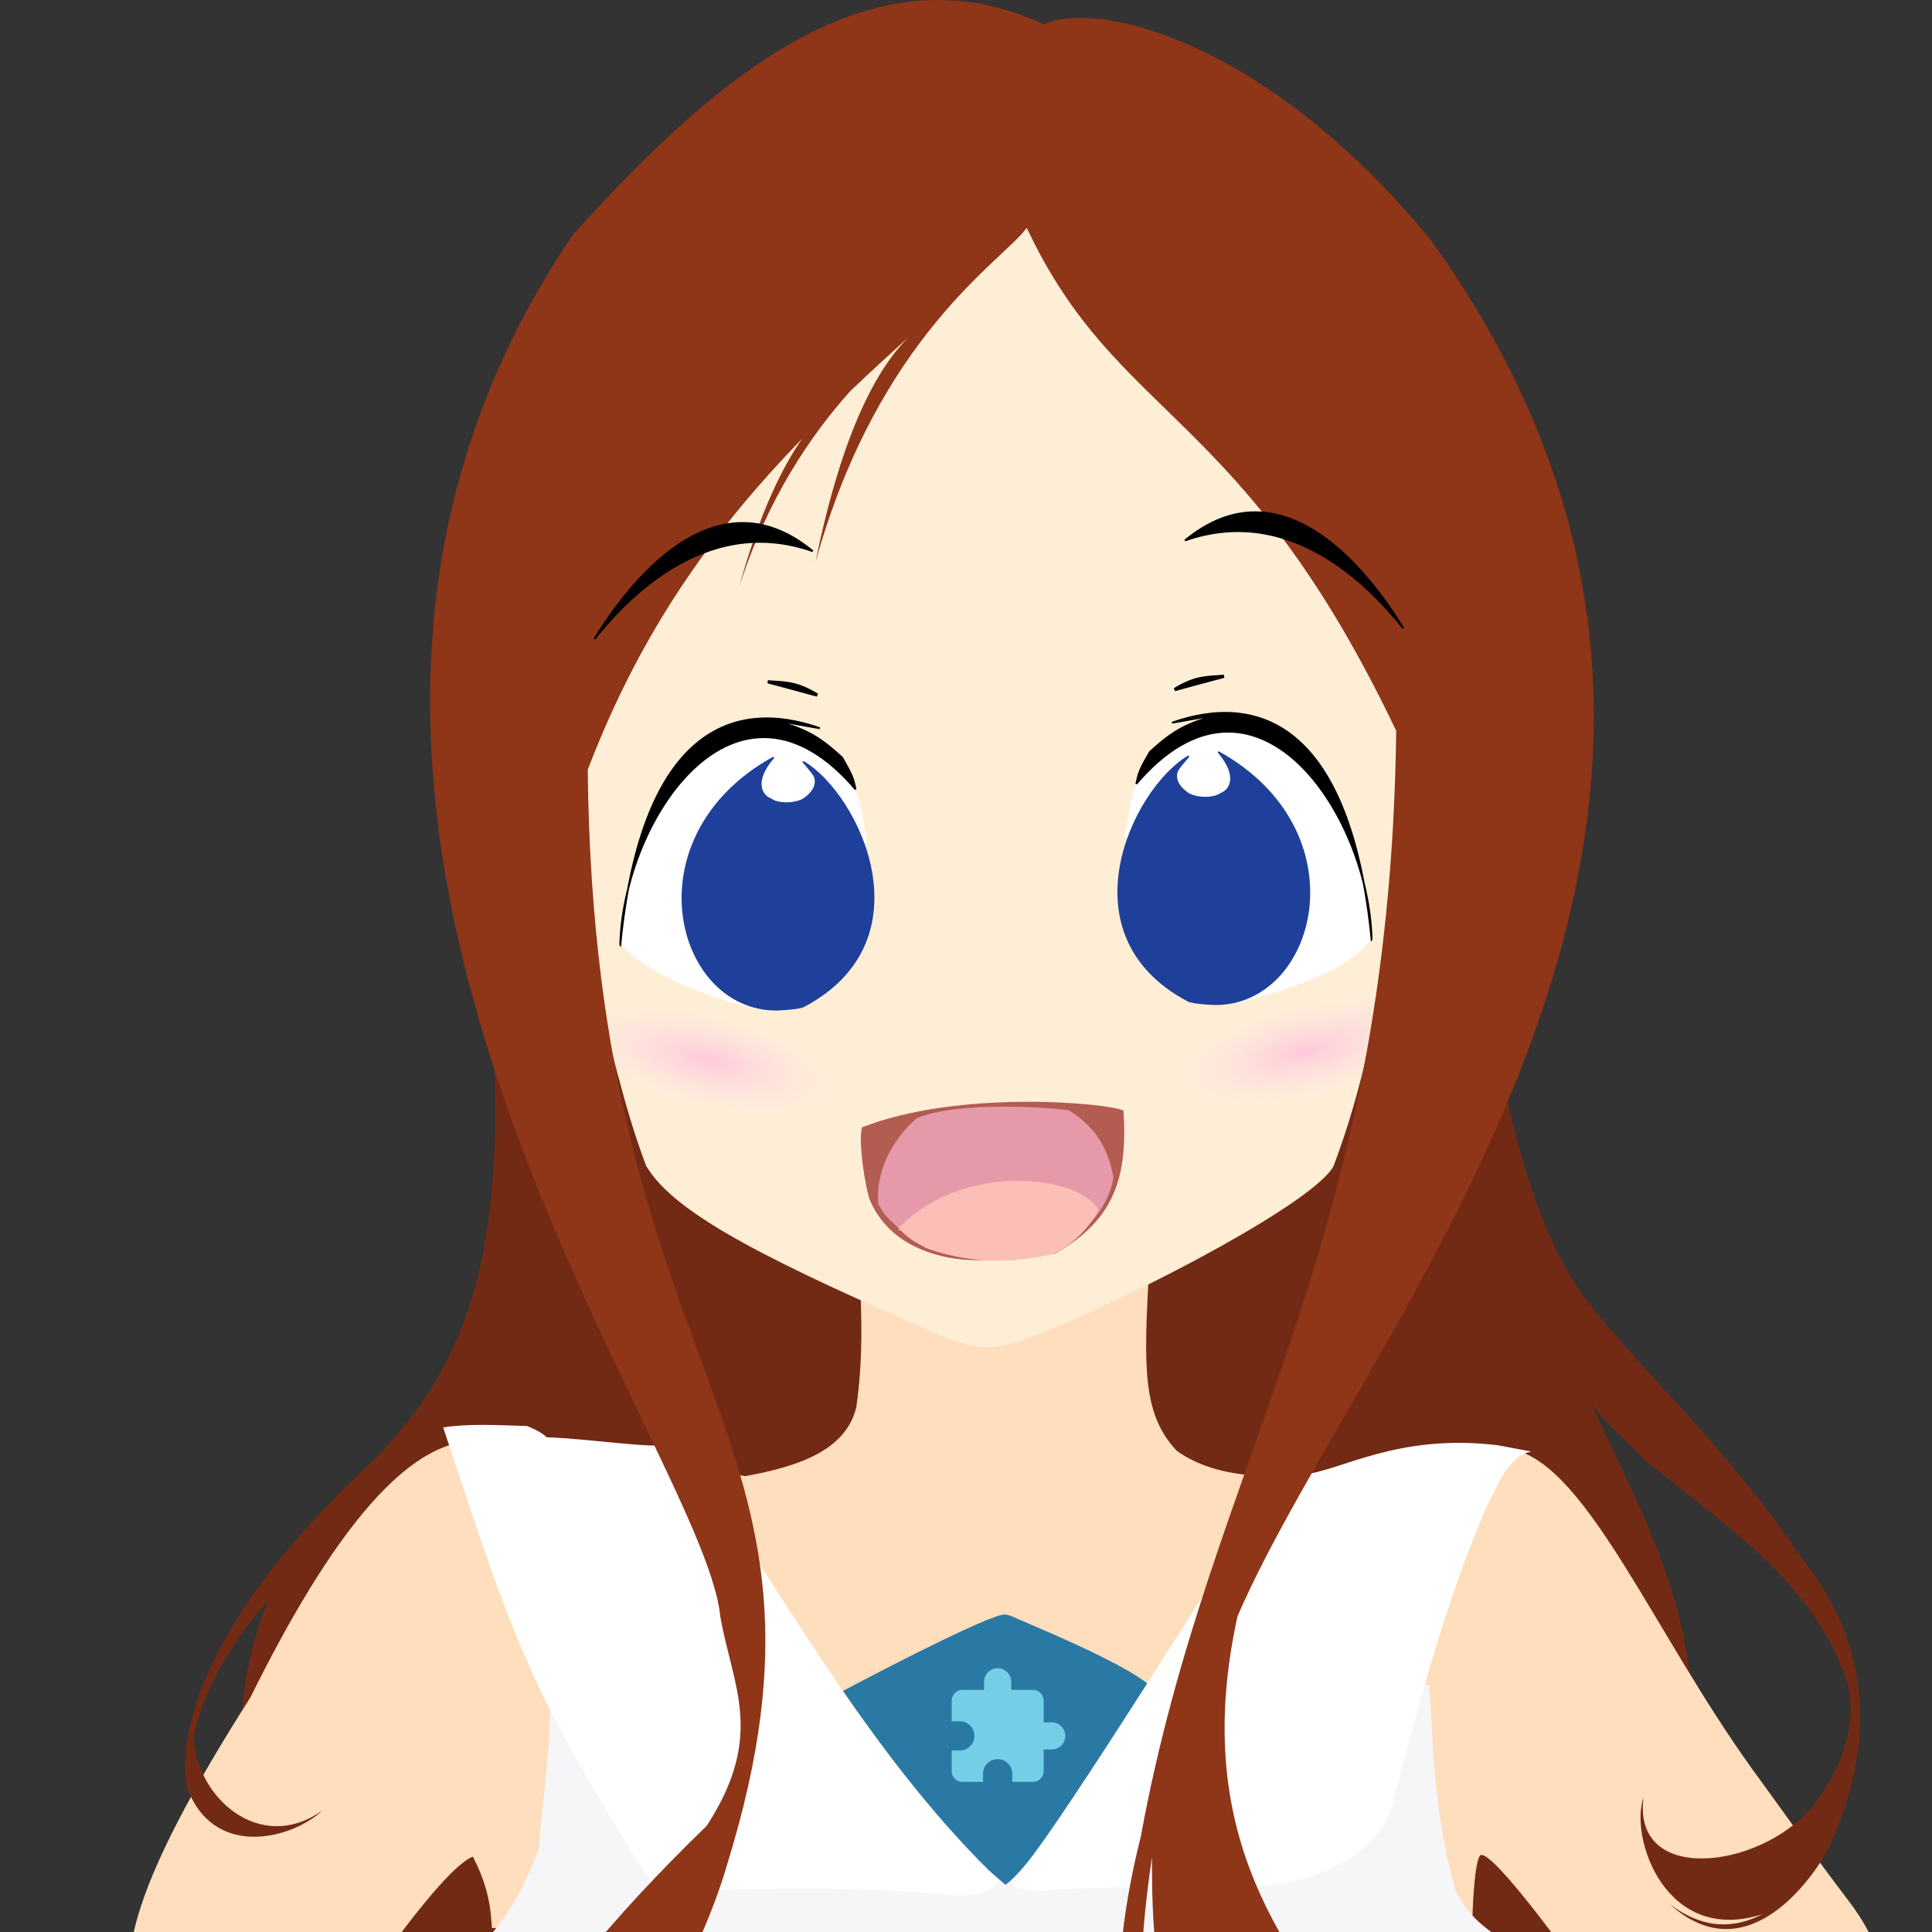<?xml version="1.0" encoding="UTF-8"?>
<svg width="280.91mm" height="280.91mm" version="1.1" viewBox="0 0 280.91 280.91" xmlns="http://www.w3.org/2000/svg" xmlns:cc="http://creativecommons.org/ns#" xmlns:dc="http://purl.org/dc/elements/1.1/" xmlns:osb="http://www.openswatchbook.org/uri/2009/osb" xmlns:rdf="http://www.w3.org/1999/02/22-rdf-syntax-ns#" xmlns:xlink="http://www.w3.org/1999/xlink">
    <rect x="0" y="0" width="280.91" height="280.91" fill="#333333" stroke="none"/>
    <defs>
        <radialGradient id="radialGradient991" cx="318.68" cy="134.66" r="35.122" gradientTransform="matrix(.574 .024 -.01 .206 42.653 131.39)" gradientUnits="userSpaceOnUse" xlink:href="#linearGradient1099"/>
        <linearGradient id="linearGradient1099">
            <stop stop-color="#fec9da" offset="0"/>
            <stop stop-color="#fee2e6" stop-opacity="0" offset="1"/>
        </linearGradient>
        <radialGradient id="radialGradient1595" cx="318.68" cy="134.66" r="35.122" gradientTransform="matrix(.574 .024 -.01 .206 -423.08 219.39)" gradientUnits="userSpaceOnUse" xlink:href="#linearGradient1099"/>
    </defs>
    <g transform="translate(-89.752 -52.771)" display="none" stroke-linecap="round" stroke-linejoin="round">
        <g fill="#cbcbcb">
            <rect transform="rotate(44.191)" x="60.098" y="-15.975" width="182.55" height="2.945" stroke="#2a79a5" stroke-width="16.619"/>
            <rect transform="rotate(44.191)" x="60.098" y="113.38" width="182.55" height="2.945" stroke="#2a79a5" stroke-width="16.619"/>
            <rect transform="rotate(44.191)" x="9.001" y="29.674" width="230.22" height="4.657" stroke="#6cb3db" stroke-width="23.47"/>
            <rect transform="rotate(44.191)" x="9.001" y="67.091" width="230.22" height="4.657" stroke="#6cb3db" stroke-width="23.47"/>
            <rect transform="matrix(-.717 -.697 -.697 .717 0 0)" x="-734.63" y="-16.051" width="182.55" height="2.945" stroke="#2a79a5" stroke-width="16.619"/>
            <rect transform="matrix(-.717 -.697 -.697 .717 0 0)" x="-734.63" y="113.31" width="182.55" height="2.945" stroke="#2a79a5" stroke-width="16.619"/>
        </g>
        <g>
            <rect transform="matrix(-.717 -.697 -.697 .717 0 0)" x="-785.72" y="29.598" width="230.22" height="4.657" fill="#808080" stroke="#6cb3db" stroke-width="23.47"/>
            <rect transform="matrix(-.717 -.697 -.697 .717 0 0)" x="-785.72" y="67.016" width="230.22" height="4.657" fill="#808080" stroke="#6cb3db" stroke-width="23.47"/>
            <rect transform="matrix(-.697 .717 .717 .697 0 0)" x="-288.16" y="327.99" width="182.55" height="2.945" fill="#cbcbcb" stroke="#2a79a5" stroke-width="16.619"/>
            <rect transform="matrix(-.697 .717 .717 .697 0 0)" x="-288.16" y="457.35" width="182.55" height="2.945" fill="#cbcbcb" stroke="#2a79a5" stroke-width="16.619"/>
            <rect transform="matrix(-.697 .717 .717 .697 0 0)" x="-339.26" y="373.64" width="230.22" height="4.657" fill="#808080" stroke="#6cb3db" stroke-width="23.47"/>
            <rect transform="matrix(-.697 .717 .717 .697 0 0)" x="-339.26" y="411.06" width="230.22" height="4.657" fill="#808080" stroke="#6cb3db" stroke-width="23.47"/>
            <rect transform="rotate(-45.809)" x="-380.82" y="327.99" width="182.55" height="2.945" fill="#cbcbcb" stroke="#2a79a5" stroke-width="16.619"/>
            <rect transform="rotate(-45.809)" x="-380.82" y="457.35" width="182.55" height="2.945" fill="#cbcbcb" stroke="#2a79a5" stroke-width="16.619"/>
            <rect transform="rotate(-45.809)" x="-431.91" y="373.64" width="230.22" height="4.657" fill="#808080" stroke="#6cb3db" stroke-width="23.47"/>
            <rect transform="rotate(-45.809)" x="-431.91" y="411.06" width="230.22" height="4.657" fill="#808080" stroke="#6cb3db" stroke-width="23.47"/>
        </g>
        <circle transform="rotate(44.191)" cx="396.69" cy="46.159" r="156.4" fill="none" stroke="#2a79a5" stroke-width="26.848"/>
    </g>
    <g transform="translate(-89.752 -52.771)">
        <path d="m161.68 208.27c2.42 71.935-40.646 47.322-36.931 109.04 1.048 40.19 29.088 42.971 41.01 62.839-0.028 12.737-8.336 14.279-11.434 10.442 2.085 3.463 12.425 4.188 16.395-6.993l124.39 3.708c4.528-6.65 4.477-8.551 5.88-11.96-3.147 15.961 4.18 19.31 8.118 17.306-8.895 2.696-10.255-16.145-0.139-28.328 57.877-78.408 4.665-89.256-1.03-152.11-38.177-43.625-116.79-21.716-146.26-3.942z" fill="#722a14"/>
    </g>
    <g transform="translate(-89.752 -52.771)">
        <path d="m126.16 299.58c12.101-24.475 21.913-35.221 30.238-37.042 17.781 0.101 29.522 2.566 41.691 4.864 7.992-1.44 14.674-3.836 16.17-10.023 1.008-7.11 0.753-12.958 0.535-18.842l42.028-0.969c-0.836 14.38-0.865 20.957 4.043 26.159 11.764 8.335 32.725-0.099 49.087-0.149 10.642 2.606 20.223 26.438 34.49 46.302 4.718 6.457 9.23 12.914 14.174 19.371 16.292 21.851-16.291 18.191-33.039 19-6.278-9.573-18.98-26.832-20.58-25.725-0.741 0.676-1.095 6.077-1.169 9.688l-142.55 0.889c-0.151-1.709-0.129-5.35-2.781-10.377-5.699 2.348-21.152 26.66-32.173 40.959-9.242-19.266-34.777-9.736-0.167-64.106z" fill="#ffdebd"/>
    </g>
    <g transform="translate(-89.752 -52.771)">
        <path d="m169.75 299.44c0.074 7.722-1.081 14.829-1.677 22.216-1.83 4.835-4.303 9.883-8.032 13.513-0.15 2.202 0.577 3.339 0.781 5.008-10.226 22.135 3.837 31.008 9.377 41.105 2.118 11.456 4.859 23.146 5.67 34.112-1.6 14.131-6.842 24.473-12.851 34.018 30.868 23.605 90.736 26.128 146.89-0.661-15.972-16.029-16.69-34.86-15.45-54.051 0.152-5.733 3.664-13.948 3.26-16.466 11.171-11.957 12.631-22.553 11.434-28.325-1.387-5.746-2.191-10.631-1.937-15.45-0.187-0.964-3.481-1.935-5.906-6.945-3.304-12.539-3.056-20.557-3.78-29.813z" fill="#f6f5f8"/>
    </g>
    <g transform="translate(-89.752 -52.771)">
        <path d="m212.16 298.71c17.48-9.236 21.716-10.63 21.716-10.63 1.981-0.753 2.024-0.757 3.815 0.061 2.168 0.967 15.066 6.215 19.149 9.61-6.63 9.677-16.555 26.002-20.897 29.07-17.907-15.351-17.488-17.929-23.784-28.111z" fill="#2a79a5"/>
        <path d="m242.68 303.2h-1.18v-3.147c0-0.873-0.708-1.574-1.574-1.574h-3.147v-1.18a1.967 1.967 0 0 0-1.967-1.967 1.967 1.967 0 0 0-1.967 1.967v1.18h-3.147a1.574 1.574 0 0 0-1.574 1.574v2.99h1.18c1.18 0 2.124 0.944 2.124 2.124 0 1.18-0.944 2.124-2.124 2.124h-1.18v2.99a1.574 1.574 0 0 0 1.574 1.574h2.99v-1.18c0-1.18 0.944-2.124 2.124-2.124 1.18 0 2.124 0.944 2.124 2.124v1.18h2.99a1.574 1.574 0 0 0 1.574-1.574v-3.147h1.18a1.967 1.967 0 0 0 1.967-1.967 1.967 1.967 0 0 0-1.967-1.967z" fill="#74cfe6" stroke-width=".787"/>
    </g>
    <g transform="translate(-89.752 -52.771)">
        <path d="m154.19 260.32c5.255 15.597 9.231 29.023 16.37 42.696 5.147 9.636 9.994 17.469 14.767 24.856 14.29-0.568 26.659-0.706 38.487 0.067 2.541 0.018 8.98 1.661 11.19-1.783-17.31-16.566-30.093-39.107-42.225-57.416l-5.859-5.953c-2.152 0.661-11.78-0.86-17.67-1.039-0.945-0.854-1.89-1.201-2.835-1.63-4.49-0.151-8.544-0.37-12.225 0.202z" fill="#fff"/>
        <path d="m236.79 326.3c3.564-2.821 21.404-31.33 36.97-55.861l5.409-3.284c5.289-0.38 13.734-6.079 28.467-4.229l4.772 0.898c-3.469 0.653-5.032 5.362-6.52 8.032-6.26 14.573-9.945 29.146-13.787 43.719-2.366 7.648-12.366 11.137-20.045 11.559-10.227 0.039-20.146-0.231-31.132 0.567-1.74 0.012-3.208 0.028-4.133-1.402z" fill="#fff"/>
        <path d="m160.81 259.95-4e-3 0.234c20.468 79.788 34.646 58.173 74.034 66.016 0.243 0.042 0.746 0.18 0.764 0.08l-0.764-0.08" fill="none"/>
        <path d="m235.31 326.02c0.274 1.071 3.87-1.024 15.229-1.088 52.499 5.082 33.655-43.816 55.889-61.228 0.518-0.264 1.19-0.529 1.237-0.782" fill="none"/>
    </g>
    <g transform="translate(-89.752 -52.771)" fill="#722a14">
        <path d="m144.68 264.54c-23.857 21.806-29.264 38.932-27.781 47.956 3.686 10.586 15.171 7.804 19.749 3.496-9.187 6.578-18.617-2.147-18.71-10.867 2.161-10.803 12.37-22.149 14.269-22.584 0.583-0.133 12.473-18.001 12.473-18.001z"/>
        <path d="m312.03 236.24c8.671 23.656 9.106 20.602 17.198 29.104 11.131 8.955 23.043 16.886 28.22 29.659 3.771 7.865-0.962 16.749-4.544 20.847-7.617 8.716-25.834 10.902-24.188-1.737-2.075 5.964 3.281 21.519 17.306 16.972-4.118 2.124-8.512 2.25-13.43-1.403 11.605 10.471 21.562-5.119 23.119-8.352 11.057-23.987-1.421-38.63-4.276-42.429-9.319-13.721-17.578-21.351-26.259-31.404-4.124-4.984-11.606-10.856-17.306-39.69 0.715 8.228-3.705 6.951 4.16 28.433z"/>
    </g>
    <g transform="translate(-89.752 -52.771)">
        <path d="m226.8 247.1c5.365 2.023 7.316 2.23 13.891-0.283 15.847-6.391 40.201-19.409 42.948-24.474 9.042-24.033 7.118-41.767 10.671-62.651l-46.721-84.854-16.253-0.378-58.964 79.375 3.939 42.74c2.461 8.564 3.927 16.53 7.383 25.691 4.223 7.291 19.345 14.477 43.107 24.834z" fill="#ffeed6"/>
        <path transform="matrix(.982 .189 -.166 .986 0 0)" d="m247.77 167.46a23.102 8.716 0 0 1-22.209 8.71 23.102 8.716 0 0 1-23.926-8.036 23.102 8.716 0 0 1 20.36-9.331 23.102 8.716 0 0 1 25.5 7.315" fill="url(#radialGradient991)" style="mix-blend-mode:normal"/>
        <path transform="matrix(-.982 .189 .166 .986 0 0)" d="m-217.96 255.45a23.102 8.716 0 0 1-22.209 8.71 23.102 8.716 0 0 1-23.926-8.036 23.102 8.716 0 0 1 20.36-9.331 23.102 8.716 0 0 1 25.5 7.315" fill="url(#radialGradient1595)" style="mix-blend-mode:normal"/>
    </g>
    <g transform="translate(-89.752 -52.771)">
        <g>
            <path d="m199.84 199.31c-1.509-0.417-13.004-2.682-19.759-9.258 0.918-24.686 19.727-39.706 33.782-22.7 1 2.15 1.288 5.011 1.795 7.654-6.395 7.926-7.528 18.114-15.818 24.303z" fill="#fff" stroke="#fefefe" stroke-width=".265px"/>
            <path d="m202.61 199.57c-14.694-0.023-21.148-25.101-0.449-36.616-3.005 3.519-1.628 5.548-0.395 6.003 1.136 0.821 3.419 0.757 4.725 0.095 1.532-0.979 2.135-2.183 1.748-3.354-0.466-0.836-1.102-1.418-1.654-2.126 8.017 4.764 18.206 25.929-0.047 35.53-0.62 0.238-2.229 0.416-3.929 0.47z" fill="#1f409a" stroke="#1f409a" stroke-linejoin="round" stroke-width=".265"/>
            <g>
                <path d="m179.94 190.12c0.47-18.489 17.057-42.695 34.207-22.584-0.335-1.509-0.34-1.837-1.988-4.65-3.367-3.051-5.197-4.141-10.201-5.46l6.993 1.228c-12.329-4.355-25.853-0.135-29.01 31.467z" stroke="#000" stroke-width=".265px"/>
                <path d="m201.39 151.9c2.208 0.584 4.596 1.227 7.182 1.937-3.204-1.995-5.05-1.729-7.182-1.937z" stroke="#000" stroke-width=".465"/>
                <path d="m269.27 198.5c1.509-0.417 15.828-3.354 19.723-9.358-0.918-24.686-19.691-39.606-33.746-22.599-1 2.15-1.288 5.011-1.795 7.654 6.395 7.926 7.528 18.114 15.818 24.303z" fill="#fff" stroke="#fefefe" stroke-width=".265px"/>
            </g>
            <path d="m266.5 198.77c14.694-0.023 21.148-25.101 0.449-36.616 3.005 3.519 1.628 5.548 0.395 6.003-1.136 0.821-3.419 0.757-4.725 0.095-1.532-0.979-2.135-2.183-1.748-3.354 0.466-0.836 1.102-1.418 1.654-2.126-8.017 4.764-18.206 25.929 0.047 35.53 0.62 0.238 2.229 0.416 3.929 0.47z" fill="#1f409a" stroke="#1f409a" stroke-linejoin="round" stroke-width=".265"/>
            <path d="m289.18 189.32c-0.47-18.489-17.057-42.695-34.207-22.584 0.335-1.509 0.34-1.837 1.988-4.65 3.367-3.051 5.197-4.141 10.201-5.46l-6.993 1.228c12.329-4.355 25.853-0.135 29.01 31.467z" stroke="#000" stroke-width=".265px"/>
            <path d="m267.72 151.1c-2.208 0.584-4.596 1.227-7.182 1.937 3.204-1.995 5.05-1.729 7.182-1.937z" stroke="#000" stroke-width=".465"/>
        </g>
        <path d="m215.13 216.67c13.961-5.467 35.404-3.582 37.981-2.427 0.599 9.708-1.258 15.827-9.95 20.811l-10.449 0.928c-5.21 0.234-13.674-1.495-16.611-9.058-1.139-4.55-1.45-9.344-0.971-10.254z" fill="#b35c52"/>
        <path d="m217.61 227.59c-0.318-4.552 2.002-8.997 5.521-12.074 6.217-2.63 20.286-1.437 21.964-1.153 4.312 2.709 5.712 6.038 6.371 9.586-0.793 5.109-4.975 8.313-7.827 10.375-8.544 1.59-16.288-0.153-21.903-1.942-2.975-2.904-3.305-2.857-4.126-4.793z" fill="#e699a9" stroke="#e699a9" stroke-width=".34px"/>
        <path d="m220.63 231.36c9.323-9.61 25.95-7.429 28.66-2.678-1.103 2.161-3.303 4.673-6.249 6.189-2.366 0.587-10.023 2.362-18.566-0.789-1.452-0.824-2.209-1.086-3.845-2.722z" fill="#fbbfb7" stroke="#fbbfb7" stroke-width=".34px"/>
    </g>
    <g transform="translate(-89.752 -52.771)">
        <path d="m225.73 52.773c-18.45 0.219-35.723 15.297-52.697 34.162-56.077 82.621 19.029 175.55 21.45 200.89 1.787 10.162 6.573 17.258-1.984 30.427-27.41 26.506-44.613 53.871-30.805 66.902-4.663-4.742-3.409-13.027 0.218-23.943-1.961 12.743-1.024 18.964 9.822 26.025 2.096 2.706 10.786 7.692 16.47 1.203-12.738 8.368-14.529-9.427-14.731-17.021 0.611 5.338 3.644 14.351 10.726 12.252-3.17 0.547-12.003-3.845-6.157-21.29 1.715-6.01 13.276-23.85 17.482-38.679 19.615-63.577-19.362-68.376-20.317-159 8.026-21.092 19.11-35.709 31.206-48.181-2.844 4.054-6.167 10.649-9.203 21.628 4.158-12.996 10.538-22.228 16.177-28.517 2.798-2.665 5.627-5.264 8.466-7.843-3.194 3.217-9.061 10.78-13.544 32.762 9.211-33.114 27.391-43.941 30.729-48.656 13.217 28.157 31.373 26.225 53.72 73.139-0.93 75.739-27.013 105.41-37.136 160.78-12.243 48.368 13.975 67.811 26.007 55.723-5.623 5.065-32.889 4.022-24.377-52.77-0.132 21.597 3.133 27.961 12.922 36.688 5.992 5.578 9.742 10.925 11.857 15.664 8e-3 -9e-3 0.017-0.017 0.025-0.026-7e-3 9e-3 -0.017 0.018-0.024 0.027 5.628 12.608-0.333 20.897-6.566 17.69 8.909 4.97 13.992-9.773 6.237-24.19 6.07 10.366 10.226 21.585 4.064 29.691 36.157-45.392-29.648-48.664-16.088-110.53 18.766-43.464 87.6-117.59 27.994-200.28-24.521-29.645-49.065-34.662-56.147-31.174-5.37-2.512-10.628-3.616-15.794-3.554zm60.036 345.54c-0.169 0.212-0.336 0.424-0.51 0.638 0.178-0.21 0.346-0.423 0.51-0.638zm-3.734-23.191c-2.4e-4 0 0 0 0-3e-3 -0.132 0.144-0.267 0.282-0.403 0.418 0.15-0.135 0.286-0.274 0.404-0.417zm-97.833 8.553c0.247-0.043 0.463-0.111 0.631-0.21-0.214 0.081-0.424 0.148-0.631 0.21z" fill="#8f3518"/>
    </g>
    <g transform="translate(-89.752 -52.771)" stroke="#000" stroke-width=".265px">
        <path d="m262.05 131.35c14.345-11.847 26.974 4.995 31.746 12.775-3.975-4.92-15.715-18.41-31.746-12.775z"/>
        <path d="m207.92 132.91c-14.345-11.847-26.974 4.995-31.746 12.775 3.975-4.92 15.715-18.41 31.746-12.775z"/>
    </g>
</svg>

